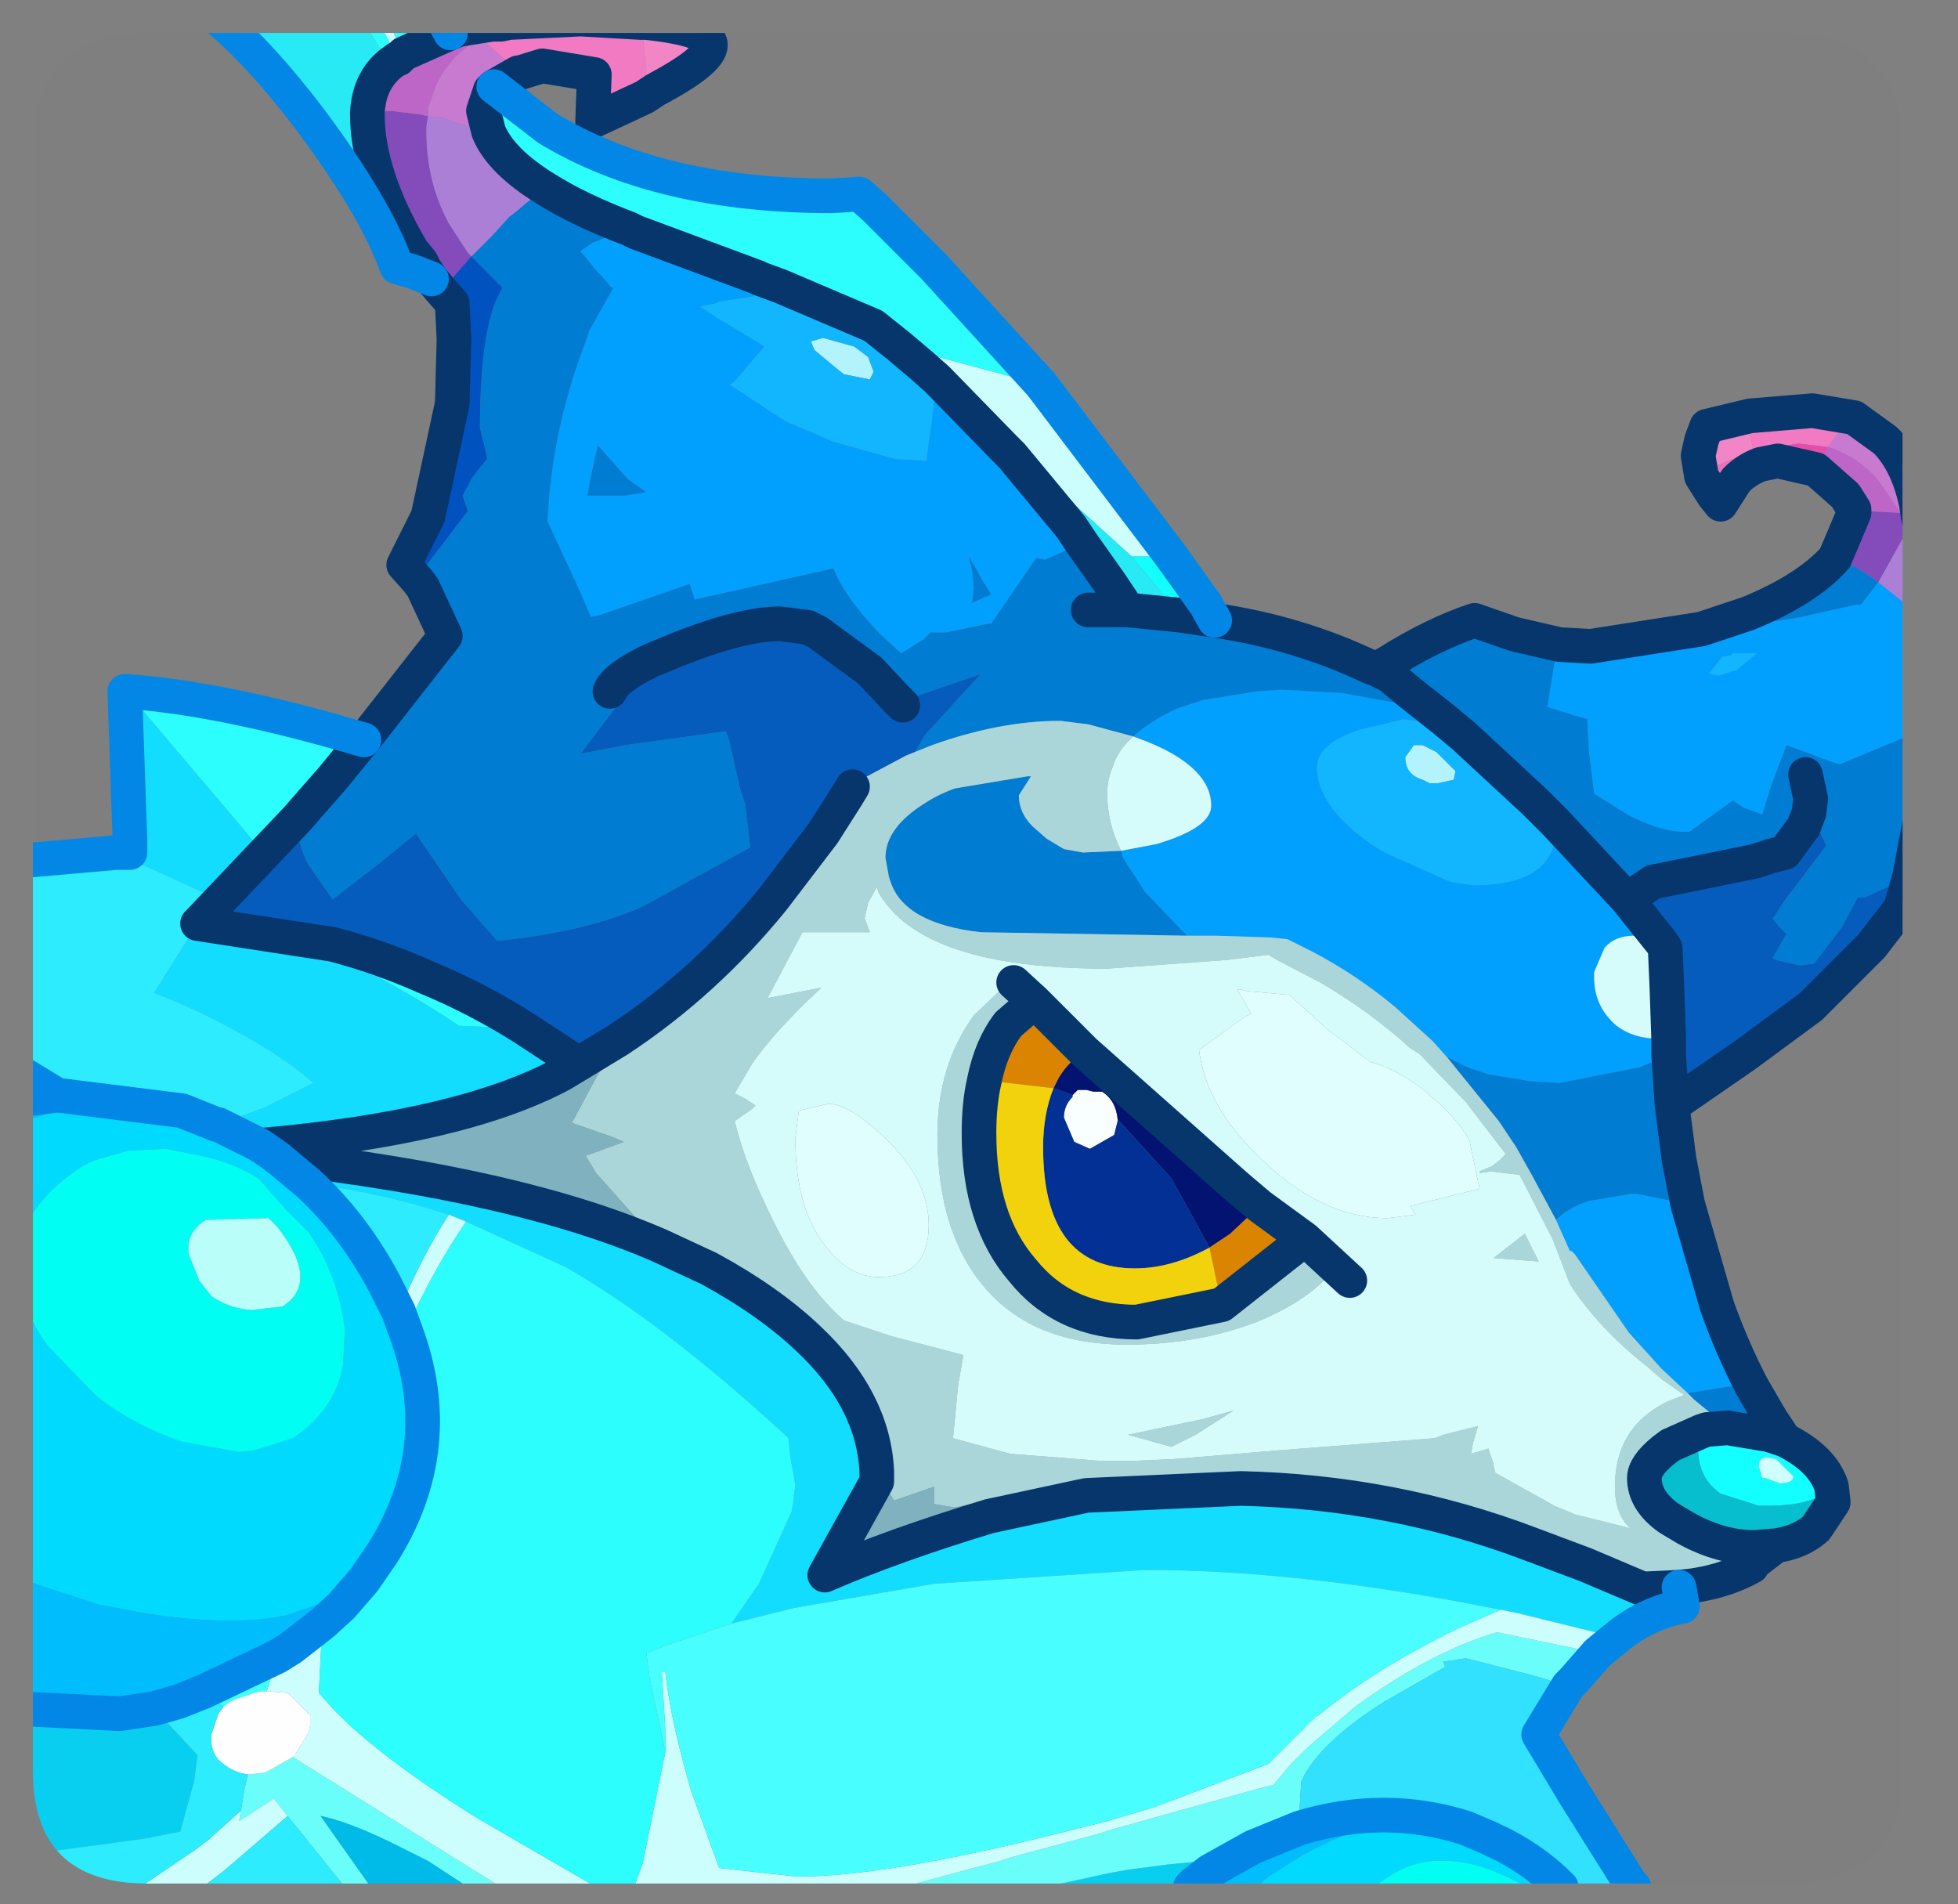 <?xml version="1.0" encoding="UTF-8" standalone="no"?>
<svg xmlns:ffdec="https://www.free-decompiler.com/flash" xmlns:xlink="http://www.w3.org/1999/xlink" ffdec:objectType="frame" height="54.95px" width="56.5px" xmlns="http://www.w3.org/2000/svg">
  <rect width="100%" height="100%" fill="#808080" stroke="none"/>
  <g transform="matrix(1.0, 0.0, 0.0, 1.0, 0.95, 0.95)">
    <clipPath id="clipPath0" transform="matrix(1.0, 0.0, 0.0, 1.0, 0.0, 0.0)">
      <path d="M50.5 0.0 Q53.95 0.0 53.95 3.3 L53.95 50.15 Q53.95 53.4 50.5 53.4 L3.3 53.4 Q0.0 53.4 0.0 50.15 L0.0 3.3 Q0.0 0.0 3.3 0.0 L50.5 0.0" fill="#000000" fill-rule="evenodd" stroke="none"/>
    </clipPath>
    <g clip-path="url(#clipPath0)">
      <use ffdec:characterId="2" height="54.95" transform="matrix(1.0, 0.0, 0.0, 1.0, -0.95, -0.95)" width="56.5" xlink:href="#shape1"/>
    </g>
    <use ffdec:characterId="3" height="53.4" transform="matrix(1.0, 0.0, 0.0, 1.0, 0.0, 0.0)" width="53.95" xlink:href="#shape2"/>
  </g>
  <defs>
    <g id="shape1" transform="matrix(1.0, 0.0, 0.0, 1.0, 0.95, 0.95)">
      <path d="M41.05 21.3 L41.0 21.55 40.55 21.65 40.3 21.65 40.1 21.55 Q39.6 21.4 39.6 20.9 L39.85 20.55 40.1 20.55 40.5 20.75 41.05 21.3 M22.8 8.8 L23.7 9.05 24.1 9.35 24.25 9.75 24.25 9.8 24.15 10.0 23.4 9.85 23.15 9.65 22.55 9.15 22.45 8.9 22.8 8.8" fill="#b4f4ff" fill-rule="evenodd" stroke="none"/>
      <path d="M49.0 17.95 L49.05 17.9 49.75 17.9 49.15 18.4 49.1 18.4 48.65 18.55 48.4 18.5 48.35 18.5 48.75 18.0 49.0 17.95 M41.05 21.3 L40.5 20.75 40.1 20.55 39.85 20.55 39.6 20.9 Q39.6 21.4 40.1 21.55 L40.3 21.65 40.55 21.65 41.0 21.55 41.05 21.3 M41.3 20.3 L43.35 22.2 43.95 22.8 43.95 22.95 Q43.95 24.6 41.55 24.6 L40.9 24.5 39.0 23.65 38.75 23.5 Q37.1 22.4 37.05 21.25 L37.05 21.2 Q37.05 20.5 38.3 20.1 L39.55 19.8 39.9 19.85 39.95 19.85 41.3 20.3 M22.8 8.8 L22.45 8.9 22.55 9.15 23.15 9.65 23.4 9.85 24.15 10.0 24.25 9.8 24.25 9.75 24.1 9.35 23.7 9.05 22.8 8.8 M21.0 7.1 L21.55 7.3 24.25 8.45 24.75 8.85 25.0 9.05 25.65 9.6 26.1 10.0 26.0 10.7 25.95 11.15 25.8 12.2 25.8 12.35 24.9 12.3 23.1 11.8 21.7 11.2 20.1 10.15 20.25 10.05 21.1 9.05 20.95 8.95 20.45 8.65 19.7 8.2 19.25 7.9 19.7 7.8 19.8 7.75 20.8 7.6 21.0 7.1" fill="#12b7ff" fill-rule="evenodd" stroke="none"/>
      <path d="M44.05 17.65 L44.95 17.7 48.15 17.2 48.9 17.15 50.8 16.9 52.6 16.5 52.75 16.5 53.25 15.85 54.0 16.45 54.95 17.4 55.05 18.8 55.05 19.65 53.95 20.35 52.15 21.1 51.95 21.05 50.6 20.55 50.15 21.75 49.9 22.55 49.35 22.35 49.05 22.15 47.8 23.05 Q47.05 23.1 46.0 22.55 L45.05 21.95 44.9 20.75 44.85 19.8 44.5 19.7 43.7 19.45 43.9 18.2 44.05 17.65 M47.75 33.8 L48.6 36.75 Q49.05 38.0 49.6 39.05 L49.3 39.0 47.75 39.25 47.0 38.55 46.05 37.5 44.5 35.25 44.4 35.15 44.35 35.15 43.95 34.25 Q44.3 33.9 44.9 33.7 L46.1 33.5 46.3 33.5 47.75 33.8 M49.0 17.95 L48.75 18.0 48.35 18.5 48.4 18.5 48.65 18.55 49.1 18.4 49.15 18.4 49.75 17.9 49.05 17.9 49.0 17.95 M40.7 19.8 L41.3 20.3 39.95 19.85 39.9 19.85 39.55 19.8 38.3 20.1 Q37.05 20.5 37.05 21.2 L37.05 21.25 Q37.1 22.4 38.75 23.5 L39.0 23.65 40.9 24.5 41.55 24.6 Q43.95 24.6 43.95 22.95 L43.95 22.8 46.0 25.0 47.0 26.25 46.2 26.05 Q45.65 26.05 45.35 26.4 L45.05 27.1 45.05 27.25 Q45.05 28.1 45.7 28.65 46.3 29.1 47.2 29.0 L47.2 29.5 46.35 29.85 44.05 30.3 43.2 30.25 42.0 30.05 41.4 29.85 40.8 29.55 40.4 29.1 39.3 28.1 Q38.15 27.15 36.9 26.5 L36.2 26.15 35.7 26.1 34.15 26.05 34.0 26.05 33.85 26.05 33.3 26.05 32.1 24.8 31.45 23.8 31.4 23.6 32.45 23.4 32.6 23.35 Q34.0 22.9 34.0 22.3 34.0 21.2 32.15 20.45 L31.75 20.3 Q32.25 19.85 33.0 19.5 L33.75 19.25 35.3 19.0 36.05 18.95 37.8 19.05 39.45 19.35 39.85 19.45 40.7 19.8 M21.0 7.1 L20.8 7.6 19.8 7.75 19.7 7.8 19.25 7.9 19.7 8.2 20.45 8.65 20.95 8.95 21.1 9.05 20.25 10.05 20.1 10.15 21.7 11.2 23.1 11.8 24.9 12.3 25.8 12.35 25.8 12.2 25.95 11.15 26.0 10.7 26.1 10.0 28.05 12.0 28.25 12.2 29.95 14.25 30.0 14.85 29.2 15.2 28.95 15.15 27.65 17.05 27.55 17.05 26.35 17.3 26.05 17.3 25.9 17.3 25.7 17.5 25.05 17.9 24.45 17.35 Q23.4 16.25 23.1 15.45 L19.1 16.35 18.95 15.9 16.35 16.8 16.1 16.85 15.8 16.15 15.5 15.5 14.85 14.1 Q14.95 11.75 15.75 9.45 L15.95 8.9 16.05 8.6 16.75 7.35 16.7 7.35 16.35 6.95 16.25 6.85 16.05 6.6 15.8 6.3 16.15 6.05 17.2 5.65 17.4 5.75 20.9 7.05 21.0 7.1 M27.15 15.35 L27.0 15.1 27.1 15.5 27.15 16.0 27.1 16.45 27.65 16.2 27.4 15.8 27.15 15.35 M17.2 12.9 L17.1 12.8 16.3 11.9 16.1 12.8 16.0 13.35 16.75 13.35 17.1 13.35 17.7 13.25 17.2 12.9" fill="#01a1ff" fill-rule="evenodd" stroke="none"/>
      <path d="M34.1 16.95 Q36.5 17.3 38.6 18.3 L38.75 18.35 39.05 18.2 Q40.4 17.35 41.6 16.95 L42.75 17.35 44.05 17.65 43.9 18.2 43.7 19.45 44.5 19.7 44.85 19.8 44.9 20.75 45.05 21.95 46.0 22.55 Q47.05 23.1 47.8 23.05 L49.05 22.15 49.35 22.35 49.9 22.55 50.15 21.75 50.6 20.55 51.95 21.05 52.15 21.1 53.95 20.35 55.05 19.65 54.15 24.35 52.85 24.95 52.65 24.95 52.2 25.8 51.4 26.85 51.05 26.9 50.95 26.9 50.3 26.75 50.2 26.7 50.6 26.0 50.4 25.8 50.2 25.55 50.25 25.5 50.5 25.1 51.75 23.45 51.45 22.8 51.25 22.5 51.1 22.9 50.55 23.65 50.15 23.75 49.7 23.9 46.75 24.5 46.0 25.0 43.95 22.8 43.35 22.2 41.3 20.3 40.7 19.8 39.75 19.05 39.15 18.55 38.75 18.35 39.15 18.55 39.75 19.05 40.7 19.8 39.85 19.45 39.45 19.35 37.8 19.05 36.05 18.95 35.3 19.0 33.75 19.25 33.0 19.5 Q32.25 19.85 31.75 20.3 L30.45 19.95 29.65 19.85 Q27.9 19.85 25.95 20.55 L25.45 20.75 25.75 20.25 27.35 18.5 25.3 19.2 25.1 19.4 24.9 19.2 24.15 18.4 22.65 17.3 22.35 17.15 21.55 17.05 Q20.5 17.05 18.7 17.75 L17.85 18.1 15.8 20.8 17.1 20.55 20.0 20.15 20.1 20.45 20.4 21.8 20.55 22.25 20.7 23.5 17.7 25.15 17.5 25.25 Q15.85 25.95 13.4 26.2 L12.35 25.0 11.05 23.1 9.95 24.0 8.65 25.0 7.95 24.0 Q7.65 23.45 7.6 22.7 L8.65 21.5 9.55 20.4 11.9 17.4 11.25 16.0 11.1 15.8 11.25 15.5 12.55 13.8 12.4 13.35 12.7 12.8 13.1 12.3 13.1 12.2 12.9 11.4 Q12.9 8.9 13.35 7.75 L13.55 7.35 12.65 6.45 12.85 6.25 13.25 5.85 13.75 5.3 13.95 5.15 Q14.4 4.75 14.8 4.5 15.75 5.1 17.2 5.65 L16.15 6.05 15.8 6.3 16.05 6.6 16.25 6.85 16.35 6.95 16.7 7.35 16.75 7.35 16.05 8.6 15.95 8.9 15.75 9.45 Q14.95 11.75 14.85 14.1 L15.5 15.5 15.8 16.15 16.1 16.85 16.35 16.8 18.95 15.9 19.1 16.35 23.1 15.45 Q23.4 16.25 24.45 17.35 L25.05 17.9 25.7 17.5 25.9 17.3 26.05 17.3 26.35 17.3 27.55 17.05 27.65 17.05 28.95 15.15 29.2 15.2 30.0 14.85 29.95 14.25 30.25 14.7 31.1 15.9 31.6 16.65 33.1 16.8 34.1 16.95 M48.15 17.2 L48.9 16.95 49.5 16.75 Q51.2 16.05 52.0 15.15 52.6 15.35 53.25 15.85 L52.75 16.5 52.6 16.5 50.8 16.9 48.9 17.15 48.15 17.2 M47.3 30.95 L47.5 32.5 47.75 33.8 46.3 33.5 46.1 33.5 44.9 33.7 Q44.3 33.9 43.95 34.25 L43.25 32.95 42.8 32.15 42.6 31.85 42.3 31.4 40.8 29.55 41.4 29.85 42.0 30.05 43.2 30.25 44.05 30.3 46.35 29.85 47.2 29.5 47.3 30.95 M49.6 39.05 L50.15 40.0 50.55 40.6 50.1 40.45 48.9 40.25 48.5 39.9 47.95 39.45 47.75 39.25 49.3 39.0 49.6 39.05 M51.15 21.4 L51.3 22.1 51.25 22.5 51.3 22.1 51.15 21.4 M27.15 15.35 L27.4 15.8 27.65 16.2 27.1 16.45 27.15 16.0 27.1 15.5 27.0 15.1 27.15 15.35 M33.3 26.05 L27.35 25.95 Q25.15 25.7 24.75 24.5 L24.7 24.35 24.6 23.8 Q24.6 22.95 25.7 22.25 26.0 22.05 26.35 21.9 L26.6 21.8 28.7 21.45 28.8 21.45 28.45 22.0 Q28.45 22.5 28.85 22.9 L29.25 23.25 29.75 23.55 30.3 23.65 31.4 23.6 31.45 23.8 32.1 24.8 33.3 26.05 M31.6 16.65 L30.7 16.65 30.45 16.65 30.7 16.65 31.6 16.65 M17.2 12.9 L17.7 13.25 17.1 13.35 16.75 13.35 16.0 13.35 16.1 12.8 16.3 11.9 17.1 12.8 17.2 12.9 M16.65 19.0 Q16.8 18.6 17.85 18.1 16.8 18.6 16.65 19.0" fill="#007cd4" fill-rule="evenodd" stroke="none"/>
      <path d="M54.15 24.35 L53.9 25.25 53.05 26.35 51.3 28.1 49.4 29.5 47.3 30.95 47.2 29.5 47.2 29.0 47.15 27.55 47.1 26.4 47.0 26.25 46.0 25.0 46.75 24.5 49.7 23.9 50.15 23.75 50.55 23.65 51.1 22.9 51.25 22.5 51.45 22.8 51.75 23.45 50.5 25.1 50.25 25.5 50.2 25.55 50.4 25.8 50.6 26.0 50.2 26.7 50.3 26.75 50.95 26.9 51.05 26.9 51.4 26.85 52.2 25.8 52.65 24.95 52.85 24.95 54.15 24.35 M17.85 18.1 L18.7 17.75 Q20.5 17.05 21.55 17.05 L22.35 17.15 22.65 17.3 24.15 18.4 24.9 19.2 25.1 19.4 25.3 19.2 27.35 18.5 25.75 20.25 25.45 20.75 25.2 20.85 23.7 21.65 23.65 21.75 23.55 22.05 23.5 22.0 22.8 23.1 21.35 25.0 Q19.4 27.4 16.9 29.05 L15.75 29.75 14.15 28.7 Q12.8 27.85 11.35 27.25 10.0 26.65 8.65 26.3 L4.75 25.7 4.8 25.65 6.65 23.7 7.6 22.7 Q7.65 23.45 7.95 24.0 L8.65 25.0 9.95 24.0 11.05 23.1 12.35 25.0 13.4 26.2 Q15.85 25.95 17.5 25.25 L17.7 25.15 20.7 23.5 20.55 22.25 20.4 21.8 20.1 20.45 20.0 20.15 17.1 20.55 15.8 20.8 17.85 18.1 M23.65 21.75 L23.5 22.0 23.65 21.75" fill="#055cbd" fill-rule="evenodd" stroke="none"/>
      <path d="M47.5 44.85 L47.6 45.4 Q46.55 45.6 45.7 46.3 L42.85 45.6 42.35 45.5 Q36.65 44.35 32.1 44.35 L26.0 44.75 21.95 45.45 20.15 45.9 20.95 44.75 21.9 42.65 22.0 41.9 21.85 41.05 21.8 40.55 21.7 40.45 Q18.1 37.15 15.35 35.6 L12.5 34.3 12.0 34.1 Q10.05 33.45 7.95 33.2 L7.05 32.45 Q14.1 33.25 18.1 35.0 L19.5 35.65 Q21.25 36.6 22.4 37.7 24.25 39.45 24.35 41.5 L24.35 41.8 22.85 44.5 Q24.8 43.65 27.6 42.8 L30.4 42.2 34.85 42.0 Q39.25 42.1 43.2 43.6 L44.8 44.2 46.45 44.9 47.5 44.85 M2.4 23.65 L2.8 23.65 2.8 23.3 2.65 19.0 2.7 19.0 5.8 22.65 6.3 23.25 6.65 23.7 4.8 25.65 5.25 24.95 2.4 23.65 M4.75 25.7 L8.65 26.3 8.95 26.7 Q11.05 27.8 12.3 28.65 L13.55 28.7 14.15 28.7 15.75 29.75 15.25 30.05 Q12.35 31.6 6.55 32.1 L5.35 31.5 6.7 31.0 8.1 30.3 Q7.25 29.55 5.95 28.85 4.8 28.2 3.5 27.7 L4.75 25.7" fill="#12deff" fill-rule="evenodd" stroke="none"/>
      <path d="M50.3 43.65 L49.65 44.15 49.6 44.25 Q48.7 44.75 47.5 44.85 L46.45 44.9 44.8 44.2 43.2 43.6 Q39.25 42.1 34.85 42.0 L30.4 42.2 29.55 41.9 26.6 42.55 26.0 42.45 26.0 41.95 24.85 42.35 24.45 41.7 24.35 41.5 Q24.25 39.45 22.4 37.7 21.25 36.6 19.5 35.65 L18.1 35.0 17.9 34.75 16.25 32.9 15.95 32.4 17.05 32.0 16.7 31.85 15.55 31.45 16.25 30.15 16.9 29.05 Q19.4 27.4 21.35 25.0 L22.8 23.1 23.5 22.0 23.55 22.05 23.65 21.75 23.7 21.65 25.2 20.85 25.45 20.75 25.95 20.55 Q27.9 19.85 29.65 19.85 L30.45 19.95 31.75 20.3 Q31.3 20.7 31.15 21.2 31.0 21.55 31.0 21.95 31.0 22.8 31.4 23.6 L30.3 23.65 29.75 23.55 29.25 23.25 28.85 22.9 Q28.45 22.5 28.45 22.0 L28.8 21.45 28.7 21.45 26.6 21.8 26.35 21.9 Q26.0 22.05 25.7 22.25 24.6 22.95 24.6 23.8 L24.7 24.35 24.75 24.5 Q25.15 25.7 27.35 25.95 L33.3 26.05 33.85 26.05 34.0 26.05 34.15 26.05 35.7 26.1 36.2 26.15 36.9 26.5 Q38.15 27.15 39.3 28.1 L40.4 29.1 40.8 29.55 42.3 31.4 42.6 31.85 42.8 32.15 43.25 32.95 43.95 34.25 44.35 35.15 44.4 35.15 44.5 35.25 46.05 37.5 47.0 38.55 47.75 39.25 47.95 39.45 48.5 39.9 48.35 40.05 48.15 40.35 47.25 40.75 47.05 40.9 Q46.5 41.35 46.5 41.7 46.5 42.35 47.2 42.85 L47.7 43.15 Q48.7 43.7 49.65 43.7 L49.7 43.7 50.3 43.65 M41.75 32.85 L42.1 32.7 42.3 32.55 42.5 32.35 41.35 30.85 40.0 29.45 39.75 29.3 Q38.6 28.25 37.15 27.4 L35.9 26.75 35.65 26.6 34.45 26.75 31.0 27.0 Q25.65 27.0 24.4 24.8 L24.35 24.65 24.1 25.1 24.0 25.55 24.15 25.95 22.2 25.95 22.1 26.15 21.2 27.85 22.75 27.55 Q21.45 28.75 20.75 29.75 L20.25 30.6 20.55 30.75 20.85 30.95 20.75 31.05 20.25 31.4 Q20.55 32.65 21.35 34.25 22.3 36.2 23.4 37.15 L24.75 37.6 26.85 38.15 26.7 39.0 26.55 40.55 28.2 41.0 30.75 41.2 31.7 41.2 31.85 41.2 32.95 41.15 35.95 40.9 40.45 40.55 40.7 40.45 41.7 40.2 41.55 40.7 41.5 41.0 42.0 40.85 42.15 41.3 42.15 41.35 42.2 41.55 43.9 42.5 44.5 42.75 46.1 43.15 45.95 43.0 Q45.65 42.6 45.65 41.95 45.65 40.3 47.05 39.55 L47.15 39.5 47.65 39.3 47.0 38.85 46.6 38.5 Q45.15 37.35 44.35 36.1 L43.85 34.8 42.9 32.95 42.05 32.85 41.75 32.9 41.75 32.85 M42.15 35.35 L42.6 35.0 43.05 34.65 43.45 35.45 42.15 35.35 M34.75 33.3 L30.35 29.4 29.3 28.35 31.7 30.6 34.75 33.3 M34.3 36.7 L36.65 34.85 37.6 35.6 Q36.9 36.55 35.3 37.2 33.6 37.85 31.55 37.85 28.95 37.85 27.55 36.3 26.1 34.7 26.1 31.8 26.1 29.8 27.15 28.35 L28.25 27.3 28.3 27.4 28.9 27.95 28.15 28.6 Q27.65 29.25 27.45 30.25 27.3 30.9 27.3 31.75 27.3 34.25 28.55 35.7 29.75 37.2 31.85 37.2 L34.3 36.7 M33.75 40.0 L34.65 39.75 33.55 40.45 32.85 40.8 31.6 40.45 33.75 40.0" fill="#abd7db" fill-rule="evenodd" stroke="none"/>
      <path d="M41.75 33.35 L39.75 33.85 39.9 34.1 39.1 34.2 Q37.15 34.2 35.35 32.4 33.85 30.95 33.65 29.35 L34.95 28.4 35.15 28.3 35.1 28.2 34.75 27.6 34.85 27.6 35.05 27.65 36.15 27.75 36.25 27.75 37.35 28.75 38.6 29.7 Q39.4 29.9 40.25 30.6 L40.3 30.65 Q41.05 31.25 41.45 31.95 L41.7 33.15 41.75 33.35 M24.4 35.9 Q23.6 35.9 22.95 35.1 22.0 34.0 22.0 31.9 L22.1 31.1 22.95 30.9 Q23.55 30.9 24.6 31.9 25.85 33.1 25.85 34.4 25.85 35.9 24.4 35.9" fill="#e0fffe" fill-rule="evenodd" stroke="none"/>
      <path d="M32.85 15.1 L33.85 16.5 34.1 16.95 33.1 16.8 31.7 15.1 32.85 15.1 M50.55 40.6 Q51.65 41.15 51.9 41.95 51.45 42.5 50.05 42.5 L49.8 42.5 48.7 42.15 Q48.05 41.7 48.05 40.85 L48.15 40.35 48.3 40.3 48.9 40.25 50.1 40.45 50.55 40.6 M-0.45 30.8 L-0.45 29.95 0.7 30.65 -0.45 30.8 M49.9 41.7 L50.0 41.7 50.4 41.85 Q50.8 41.85 50.8 41.65 L50.3 41.15 50.0 41.1 Q49.8 41.15 49.8 41.35 L49.9 41.7" fill="#13ffff" fill-rule="evenodd" stroke="none"/>
      <path d="M33.4 53.5 L29.2 53.5 31.05 53.1 31.6 53.0 32.75 52.85 33.75 52.75 33.95 53.05 33.5 53.4 33.4 53.5 M-0.45 52.6 L-0.45 48.35 2.5 48.5 3.5 48.35 4.75 49.7 4.65 50.45 4.25 51.9 3.25 52.1 -0.45 52.6" fill="#08d0f0" fill-rule="evenodd" stroke="none"/>
      <path d="M45.15 46.75 L44.45 47.55 44.3 47.7 43.3 47.4 41.35 46.9 40.7 47.0 40.75 47.15 39.0 48.15 Q37.1 49.35 36.6 50.45 L36.55 51.25 36.55 51.8 35.2 52.35 33.95 53.05 33.75 52.75 32.75 52.85 31.6 53.0 31.05 53.1 29.2 53.5 25.1 53.5 27.9 52.75 28.05 52.7 28.2 52.65 30.8 51.95 31.1 51.85 35.4 50.65 35.8 50.55 36.3 49.95 36.75 49.5 38.15 48.3 Q40.35 46.7 42.25 46.15 L45.15 46.75 M46.1 53.4 L46.2 53.5 46.05 53.5 46.1 53.4 M13.5 53.5 L12.55 53.5 11.4 52.75 10.3 52.2 Q9.05 51.6 8.3 51.45 L9.75 53.5 9.0 53.5 7.35 51.45 6.95 50.95 5.95 51.6 6.0 51.3 6.1 50.7 6.2 50.25 6.25 50.25 6.7 50.2 7.5 49.75 13.5 53.5" fill="#69fffa" fill-rule="evenodd" stroke="none"/>
      <path d="M10.55 0.75 L9.9 -0.45 10.2 -0.45 10.7 0.6 10.55 0.75 M29.1 10.15 L32.85 15.1 31.7 15.1 29.05 12.7 28.55 12.35 28.05 12.0 26.1 10.0 25.65 9.6 25.0 9.05 29.1 10.15 M45.7 46.3 L45.15 46.75 42.25 46.15 Q40.35 46.7 38.15 48.3 L36.75 49.5 36.3 49.95 35.8 50.55 35.4 50.65 31.1 51.85 30.8 51.95 28.2 52.65 28.05 52.7 27.9 52.75 25.1 53.5 17.35 53.5 17.6 52.8 18.25 49.6 18.25 49.0 18.15 47.3 18.25 47.3 Q18.4 48.7 19.0 50.75 L19.8 52.95 20.7 53.05 22.05 53.2 Q24.6 53.2 29.6 51.95 L31.0 51.6 32.35 51.2 35.65 49.95 37.0 48.6 37.1 48.55 Q38.65 47.25 41.1 46.05 L42.35 45.5 42.85 45.6 45.7 46.3 M16.25 53.5 L13.5 53.5 7.5 49.75 7.55 49.7 7.95 49.05 8.0 48.85 8.0 48.55 7.35 47.9 6.75 47.85 7.05 46.85 7.45 46.6 8.35 45.9 8.25 47.9 8.7 48.4 Q10.0 49.75 12.8 51.5 L16.25 53.5 M4.9 53.5 L3.1 53.5 4.65 52.45 5.05 52.15 6.0 51.3 5.95 51.6 6.95 50.95 7.35 51.45 5.55 53.0 4.9 53.5 M10.55 36.9 Q11.25 35.25 12.0 34.1 L12.5 34.3 Q11.6 35.6 10.75 37.45 L10.55 36.9" fill="#cdffff" fill-rule="evenodd" stroke="none"/>
      <path d="M9.45 -0.45 L9.9 -0.45 10.55 0.75 10.5 0.75 10.3 0.9 9.95 0.35 9.45 -0.45 M10.2 -0.45 L11.8 -0.45 12.05 0.0 10.7 0.6 10.2 -0.45 M13.3 1.55 L14.85 2.75 Q18.05 4.7 23.05 4.7 L23.85 4.65 24.3 5.05 26.0 6.75 29.1 10.15 25.0 9.05 24.75 8.85 24.25 8.45 21.55 7.3 21.0 7.1 20.9 7.05 17.4 5.75 17.2 5.65 Q15.75 5.1 14.8 4.5 13.5 3.7 13.15 2.85 L13.0 2.25 13.2 1.65 13.3 1.55 M17.35 53.5 L16.25 53.5 12.8 51.5 Q10.0 49.75 8.7 48.4 L8.25 47.9 8.35 45.9 8.9 45.4 9.55 44.65 10.1 43.85 Q12.0 40.8 10.75 37.45 11.6 35.6 12.5 34.3 L15.35 35.6 Q18.1 37.15 21.7 40.45 L21.8 40.55 21.85 41.05 22.0 41.9 21.9 42.65 20.95 44.75 20.15 45.9 18.2 46.55 18.1 46.6 17.7 46.75 17.8 47.5 18.25 49.6 17.6 52.8 17.35 53.5 M2.7 19.0 Q5.5 19.2 9.55 20.4 L8.65 21.5 7.6 22.7 6.65 23.7 6.3 23.25 5.8 22.65 2.7 19.0 M11.5 7.1 L11.0 6.9 11.2 6.6 11.3 6.8 11.5 7.1 M28.05 12.0 L28.55 12.35 28.25 12.2 28.05 12.0 M8.65 26.3 Q10.0 26.65 11.35 27.25 12.8 27.85 14.15 28.7 L13.55 28.7 12.3 28.65 Q11.05 27.8 8.95 26.7 L8.65 26.3" fill="#2cffff" fill-rule="evenodd" stroke="none"/>
      <path d="M6.75 47.85 L7.35 47.9 8.0 48.55 8.0 48.85 7.95 49.05 7.55 49.7 7.5 49.75 6.7 50.2 6.25 50.25 6.2 50.25 Q5.8 50.2 5.5 49.95 5.2 49.75 5.15 49.35 L5.15 49.1 5.35 48.5 5.5 48.3 Q5.7 48.1 6.1 48.0 6.45 47.85 6.6 47.85 L6.75 47.85" fill="#ffffff" fill-rule="evenodd" stroke="none"/>
      <path d="M44.1 53.5 L43.1 53.5 Q42.5 53.15 41.75 52.9 40.15 52.45 39.05 53.25 38.85 53.35 38.75 53.5 L35.3 53.5 35.65 53.2 36.6 52.6 Q37.85 51.9 38.9 51.7 40.3 51.45 42.05 52.1 L42.15 52.15 Q43.25 52.65 44.1 53.5 M-0.45 44.55 L-0.45 31.45 1.2 30.95 Q3.05 30.7 5.3 31.5 L5.35 31.5 6.55 32.1 7.05 32.45 7.95 33.2 Q9.25 34.4 10.15 36.1 L10.55 36.9 10.75 37.45 Q12.0 40.8 10.1 43.85 L9.55 44.65 9.4 44.55 8.6 45.15 8.35 45.3 7.35 45.65 Q5.8 46.0 3.2 45.6 L1.9 45.35 0.2 44.8 -0.45 44.55 M1.35 32.75 Q0.15 33.55 -0.25 34.55 L-0.4 35.4 -0.4 35.65 -0.35 36.0 Q-0.25 36.95 0.4 37.85 L1.5 39.0 1.85 39.35 Q2.95 40.2 4.3 40.65 L5.95 40.95 6.4 40.9 7.5 40.55 Q8.5 39.9 8.85 38.85 L8.95 38.45 9.0 37.4 Q8.8 35.8 7.95 34.6 L7.3 33.95 6.55 33.1 6.5 33.05 Q5.8 32.6 4.85 32.4 L3.85 32.2 2.75 32.25 2.05 32.45 Q1.65 32.55 1.35 32.75" fill="#00dbff" fill-rule="evenodd" stroke="none"/>
      <path d="M35.3 53.5 L33.45 53.5 33.5 53.4 33.95 53.05 35.2 52.35 36.55 51.8 Q39.0 51.05 41.35 51.8 L42.05 52.1 Q40.3 51.45 38.9 51.7 37.85 51.9 36.6 52.6 L35.65 53.2 35.3 53.5 M-0.45 47.75 L-0.45 44.55 0.2 44.8 1.9 45.35 3.2 45.6 Q5.8 46.0 7.35 45.65 L8.35 45.3 8.6 45.15 9.4 44.55 9.55 44.65 8.9 45.4 8.35 45.9 7.45 46.6 7.05 46.85 4.95 47.85 4.2 48.15 3.5 48.35 2.5 48.5 1.05 48.15 -0.45 47.75 M-0.45 31.45 L-0.45 30.8 0.7 30.65 4.3 31.1 5.3 31.5 Q3.05 30.7 1.2 30.95 L-0.45 31.45" fill="#00bfff" fill-rule="evenodd" stroke="none"/>
      <path d="M33.45 53.5 L33.4 53.5 33.5 53.4 33.45 53.5 M-0.45 48.35 L-0.45 47.75 1.05 48.15 2.5 48.5 -0.45 48.35" fill="#00ffbf" fill-rule="evenodd" stroke="none"/>
      <path d="M51.9 41.95 L51.95 42.4 51.45 43.15 Q51.0 43.55 50.3 43.65 L49.7 43.7 49.65 43.7 Q48.7 43.7 47.7 43.15 L47.2 42.85 Q46.5 42.35 46.5 41.7 46.5 41.35 47.05 40.9 L47.25 40.75 48.15 40.35 48.05 40.85 Q48.05 41.7 48.7 42.15 L49.8 42.5 50.05 42.5 Q51.45 42.5 51.9 41.95" fill="#07bfd0" fill-rule="evenodd" stroke="none"/>
      <path d="M49.9 41.7 L49.8 41.35 Q49.8 41.15 50.0 41.1 L50.3 41.15 50.8 41.65 Q50.8 41.85 50.4 41.85 L50.0 41.7 49.9 41.7" fill="#d0ffff" fill-rule="evenodd" stroke="none"/>
      <path d="M43.1 53.5 L38.75 53.5 Q38.85 53.35 39.05 53.25 40.15 52.45 41.75 52.9 42.5 53.15 43.1 53.5 M1.35 32.75 Q1.65 32.55 2.05 32.45 L2.75 32.25 3.85 32.2 4.85 32.4 Q5.8 32.6 6.5 33.05 L6.55 33.1 7.3 33.95 7.95 34.6 Q8.8 35.8 9.0 37.4 L8.95 38.45 8.85 38.85 Q8.5 39.9 7.5 40.55 L6.4 40.9 5.95 40.95 4.3 40.65 Q2.95 40.2 1.85 39.35 L1.5 39.0 0.4 37.85 Q-0.25 36.95 -0.35 36.0 L-0.4 35.65 -0.4 35.4 -0.25 34.55 Q0.15 33.55 1.35 32.75 M4.5 35.25 L4.8 36.0 5.15 36.45 Q5.65 36.8 6.3 36.85 L7.2 36.75 Q8.3 36.05 7.05 34.45 L7.0 34.4 6.8 34.2 5.0 34.25 Q4.4 34.6 4.5 35.25" fill="#00fff3" fill-rule="evenodd" stroke="none"/>
      <path d="M4.5 35.25 Q4.4 34.6 5.0 34.25 L6.8 34.2 7.0 34.4 7.05 34.45 Q8.3 36.05 7.2 36.75 L6.3 36.85 Q5.65 36.8 5.15 36.45 L4.8 36.0 4.5 35.25" fill="#bbfffb" fill-rule="evenodd" stroke="none"/>
      <path d="M15.75 29.75 L16.9 29.05 16.25 30.15 15.55 31.45 16.7 31.85 17.05 32.0 15.95 32.4 16.25 32.9 17.9 34.75 18.1 35.0 Q14.1 33.25 7.05 32.45 L6.55 32.1 Q12.35 31.6 15.25 30.05 L15.75 29.75 M24.35 41.5 L24.45 41.7 24.85 42.35 26.0 41.95 26.0 42.45 26.6 42.55 29.55 41.9 30.4 42.2 27.6 42.8 Q24.8 43.65 22.85 44.5 L24.35 41.8 24.35 41.5" fill="#80b2bf" fill-rule="evenodd" stroke="none"/>
      <path d="M9.45 -0.45 L9.95 0.35 10.3 0.9 Q9.7 1.4 9.65 2.3 L9.65 2.35 Q9.65 4.1 10.95 6.3 L11.2 6.6 11.0 6.9 10.5 6.75 Q9.9 5.05 8.0 2.5 6.6 0.65 5.3 -0.45 L9.45 -0.45 M28.25 12.2 L28.55 12.35 29.05 12.7 31.7 15.1 33.1 16.8 31.6 16.65 31.1 15.9 30.25 14.7 29.95 14.25 28.25 12.2" fill="#27ebf5" fill-rule="evenodd" stroke="none"/>
      <path d="M12.3 -0.1 L13.25 -0.25 13.5 -0.25 13.75 -0.3 15.8 -0.4 17.55 -0.3 17.7 1.05 17.65 1.85 16.15 2.55 16.2 1.2 14.7 0.95 14.05 1.15 13.25 0.45 13.1 0.3 12.8 0.15 12.3 -0.1 M49.55 11.05 L51.35 10.9 52.55 11.1 52.1 11.55 51.8 11.95 50.95 11.85 49.65 12.05 49.5 11.35 49.55 11.05" fill="#f27ac4" fill-rule="evenodd" stroke="none"/>
      <path d="M17.55 -0.3 L17.7 -0.3 Q19.55 -0.1 19.55 0.35 19.55 0.8 17.95 1.65 L17.65 1.85 17.7 1.05 17.55 -0.3 M48.15 12.8 L48.05 12.2 48.15 11.75 48.3 11.35 49.55 11.05 49.5 11.35 49.65 12.05 48.55 12.5 48.15 12.8" fill="#f386c7" fill-rule="evenodd" stroke="none"/>
      <path d="M14.05 1.15 L14.0 1.15 13.3 1.55 13.2 1.65 13.0 2.25 13.15 2.85 12.6 2.7 12.25 2.6 11.85 2.45 11.65 2.45 11.4 2.4 11.4 2.15 11.5 1.9 Q11.7 1.1 12.4 0.5 L12.8 0.15 13.1 0.3 13.25 0.45 14.05 1.15 M52.55 11.1 L53.45 11.75 Q54.1 12.4 54.35 13.6 L54.4 13.95 53.9 13.85 53.2 12.85 Q52.6 12.2 51.8 11.95 L52.1 11.55 52.55 11.1" fill="#c87ad0" fill-rule="evenodd" stroke="none"/>
      <path d="M51.45 12.6 L50.35 12.35 49.85 12.45 49.65 12.05 50.95 11.85 51.8 11.95 51.45 12.6" fill="#e54dab" fill-rule="evenodd" stroke="none"/>
      <path d="M49.85 12.45 Q49.45 12.6 49.15 12.9 L48.7 13.6 48.5 13.35 48.15 12.8 48.55 12.5 49.65 12.05 49.85 12.45" fill="#ec72bb" fill-rule="evenodd" stroke="none"/>
      <path d="M54.4 13.95 L54.7 15.35 54.95 17.4 54.0 16.45 53.25 15.85 54.0 14.5 53.9 13.85 54.4 13.95 M14.8 4.5 Q14.4 4.75 13.95 5.15 L13.75 5.3 13.25 5.85 12.85 6.25 12.65 6.45 12.6 6.4 12.55 6.35 12.0 5.5 Q11.35 4.3 11.35 2.85 L11.35 2.7 11.4 2.4 11.65 2.45 11.85 2.45 12.25 2.6 12.6 2.7 13.15 2.85 Q13.5 3.7 14.8 4.5" fill="#ad7fd7" fill-rule="evenodd" stroke="none"/>
      <path d="M52.0 15.15 L52.55 13.85 52.95 13.8 53.9 13.85 54.0 14.5 53.25 15.85 Q52.6 15.35 52.0 15.15 M11.75 7.4 L11.5 7.1 11.3 6.8 11.2 6.6 10.95 6.3 Q9.65 4.1 9.65 2.35 L9.65 2.3 10.35 2.25 11.15 2.35 11.4 2.4 11.35 2.7 11.35 2.85 Q11.35 4.3 12.0 5.5 L12.55 6.35 12.6 6.4 12.65 6.45 11.95 7.25 11.75 7.4" fill="#854bbb" fill-rule="evenodd" stroke="none"/>
      <path d="M10.3 0.9 L10.5 0.75 10.55 0.75 10.7 0.6 12.05 0.0 12.3 -0.1 12.8 0.15 12.4 0.5 Q11.7 1.1 11.5 1.9 L11.4 2.15 11.4 2.4 11.15 2.35 10.35 2.25 9.65 2.3 Q9.7 1.4 10.3 0.9 M52.55 13.85 L52.55 13.75 52.3 13.35 51.45 12.6 51.8 11.95 Q52.6 12.2 53.2 12.85 L53.9 13.85 52.95 13.8 52.55 13.85" fill="#bf65c9" fill-rule="evenodd" stroke="none"/>
      <path d="M47.0 26.25 L47.1 26.4 47.15 27.55 47.2 29.0 Q46.3 29.1 45.7 28.65 45.05 28.1 45.05 27.25 L45.05 27.1 45.35 26.4 Q45.65 26.05 46.2 26.05 L47.0 26.25 M41.75 32.85 L41.75 32.9 42.05 32.85 42.9 32.95 43.85 34.8 44.35 36.1 Q45.15 37.35 46.6 38.5 L47.0 38.85 47.65 39.3 47.15 39.5 47.05 39.55 Q45.65 40.3 45.65 41.95 45.65 42.6 45.95 43.0 L46.1 43.15 44.5 42.75 43.9 42.5 42.2 41.55 42.15 41.35 42.15 41.3 42.0 40.85 41.5 41.0 41.55 40.7 41.7 40.2 40.7 40.45 40.45 40.55 35.95 40.9 32.95 41.15 31.85 41.2 31.7 41.2 30.75 41.2 28.2 41.0 26.55 40.55 26.7 39.0 26.85 38.15 24.75 37.6 23.4 37.15 Q22.3 36.2 21.35 34.25 20.55 32.65 20.25 31.4 L20.75 31.05 20.85 30.95 20.55 30.75 20.25 30.6 20.75 29.75 Q21.45 28.75 22.75 27.55 L21.2 27.85 22.1 26.15 22.2 25.95 24.15 25.95 24.0 25.55 24.1 25.1 24.35 24.65 24.4 24.8 Q25.65 27.0 31.0 27.0 L34.45 26.75 35.65 26.6 35.9 26.75 37.15 27.4 Q38.6 28.25 39.75 29.3 L40.0 29.45 41.35 30.85 42.5 32.35 42.3 32.55 42.1 32.7 41.75 32.85 M41.75 33.35 L41.7 33.15 41.45 31.95 Q41.05 31.25 40.3 30.65 L40.25 30.6 Q39.4 29.9 38.6 29.7 L37.35 28.75 36.25 27.75 36.15 27.75 35.05 27.65 34.85 27.6 34.75 27.6 35.1 28.2 35.15 28.3 34.95 28.4 33.65 29.35 Q33.85 30.95 35.35 32.4 37.15 34.2 39.1 34.2 L39.9 34.1 39.75 33.85 41.75 33.35 M42.15 35.35 L43.45 35.45 43.05 34.65 42.6 35.0 42.15 35.35 M31.4 23.6 Q31.0 22.8 31.0 21.95 31.0 21.55 31.15 21.2 31.3 20.7 31.75 20.3 L32.15 20.45 Q34.0 21.2 34.0 22.3 34.0 22.9 32.6 23.35 L32.45 23.4 31.4 23.6 M35.4 33.85 L34.75 33.3 31.7 30.6 29.3 28.35 28.9 27.95 28.3 27.4 28.25 27.3 27.15 28.35 Q26.1 29.8 26.1 31.8 26.1 34.7 27.55 36.3 28.95 37.85 31.55 37.85 33.6 37.85 35.3 37.2 36.9 36.55 37.6 35.6 L36.65 34.85 36.7 34.8 35.4 33.85 M38.0 36.0 L36.7 34.8 38.0 36.0 M24.4 35.9 Q25.85 35.9 25.85 34.4 25.85 33.1 24.6 31.9 23.55 30.9 22.95 30.9 L22.1 31.1 22.0 31.9 Q22.0 34.0 22.95 35.1 23.6 35.9 24.4 35.9 M33.75 40.0 L31.6 40.45 32.85 40.8 33.55 40.45 34.65 39.75 33.75 40.0" fill="#d6fdfc" fill-rule="evenodd" stroke="none"/>
      <path d="M42.35 45.5 L41.1 46.05 Q38.65 47.25 37.1 48.55 L37.0 48.6 35.65 49.95 32.35 51.2 31.0 51.6 29.6 51.95 Q24.6 53.2 22.05 53.2 L20.7 53.05 19.8 52.95 19.0 50.75 Q18.4 48.7 18.25 47.3 L18.15 47.3 18.25 49.0 18.25 49.6 17.8 47.5 17.7 46.75 18.1 46.6 18.2 46.55 20.15 45.9 21.95 45.45 26.0 44.75 32.1 44.35 Q36.65 44.35 42.35 45.5" fill="#48ffff" fill-rule="evenodd" stroke="none"/>
      <path d="M44.3 47.7 L43.45 49.1 44.5 50.85 46.1 53.4 46.05 53.5 44.1 53.5 Q43.25 52.65 42.15 52.15 L42.05 52.1 41.35 51.8 Q39.0 51.05 36.55 51.8 L36.55 51.25 36.6 50.45 Q37.1 49.35 39.0 48.15 L40.75 47.15 40.7 47.0 41.35 46.9 43.3 47.4 44.3 47.7" fill="#31e2ff" fill-rule="evenodd" stroke="none"/>
      <path d="M11.1 15.8 L10.7 15.35 11.4 13.95 12.1 10.7 12.15 8.85 12.1 7.8 11.75 7.4 11.95 7.25 12.65 6.45 13.55 7.35 13.35 7.75 Q12.9 8.9 12.9 11.4 L13.1 12.2 13.1 12.3 12.7 12.8 12.4 13.35 12.55 13.8 11.25 15.5 11.1 15.8" fill="#0152c2" fill-rule="evenodd" stroke="none"/>
      <path d="M9.0 53.5 L4.9 53.5 5.55 53.0 7.35 51.45 9.0 53.5 M3.1 53.5 L1.2 53.5 0.25 53.35 -0.45 53.25 -0.45 52.6 3.25 52.1 4.25 51.9 4.65 50.45 4.75 49.7 3.5 48.35 4.2 48.15 4.95 47.85 5.5 48.3 5.35 48.5 5.15 49.1 5.15 49.35 Q5.2 49.75 5.5 49.95 5.8 50.2 6.2 50.25 L6.1 50.7 6.0 51.3 5.05 52.15 4.65 52.45 3.1 53.5 M-0.45 29.95 L-0.45 23.9 2.4 23.65 5.25 24.95 4.8 25.65 4.75 25.7 3.5 27.7 Q4.8 28.2 5.95 28.85 7.25 29.55 8.1 30.3 L6.7 31.0 5.35 31.5 5.3 31.5 4.3 31.1 0.7 30.65 -0.45 29.95 M10.55 36.9 L10.15 36.1 Q9.25 34.4 7.95 33.2 10.05 33.45 12.0 34.1 11.25 35.25 10.55 36.9" fill="#2cedff" fill-rule="evenodd" stroke="none"/>
      <path d="M4.95 47.85 L7.05 46.85 6.75 47.85 6.6 47.85 Q6.45 47.85 6.1 48.0 5.7 48.1 5.5 48.3 L4.95 47.85" fill="#41ffff" fill-rule="evenodd" stroke="none"/>
      <path d="M30.0 30.65 L30.15 30.5 30.4 30.5 30.6 30.55 30.85 30.55 Q31.25 30.8 31.3 31.35 L31.3 31.4 31.2 31.8 30.5 32.2 30.05 32.0 29.75 31.3 Q29.75 30.95 30.0 30.7 L30.0 30.65" fill="#faffff" fill-rule="evenodd" stroke="none"/>
      <path d="M31.3 31.35 Q31.25 30.8 30.85 30.55 L30.6 30.55 30.4 30.5 30.15 30.5 30.0 30.65 29.45 30.45 29.6 30.15 Q29.9 29.65 30.35 29.4 L34.75 33.3 35.4 33.85 34.55 34.65 33.95 35.05 32.85 33.05 31.3 31.35" fill="#031372" fill-rule="evenodd" stroke="none"/>
      <path d="M30.0 30.65 L30.0 30.7 Q29.75 30.95 29.75 31.3 L30.05 32.0 30.5 32.2 31.2 31.8 31.3 31.4 31.3 31.35 32.85 33.05 33.95 35.05 Q32.85 35.65 31.8 35.65 29.15 35.65 29.15 32.15 29.15 31.2 29.45 30.45 L30.0 30.65" fill="#033095" fill-rule="evenodd" stroke="none"/>
      <path d="M33.95 35.05 L34.55 34.65 35.4 33.85 36.7 34.8 36.65 34.85 34.3 36.7 33.95 35.05 M30.35 29.4 Q29.9 29.65 29.6 30.15 L29.45 30.45 27.7 30.25 27.45 30.25 Q27.65 29.25 28.15 28.6 L28.9 27.95 29.3 28.35 30.35 29.4" fill="#db8502" fill-rule="evenodd" stroke="none"/>
      <path d="M33.95 35.05 L34.3 36.7 31.85 37.2 Q29.75 37.2 28.55 35.7 27.3 34.25 27.3 31.75 27.3 30.9 27.45 30.25 L27.7 30.25 29.45 30.45 Q29.15 31.2 29.15 32.15 29.15 35.65 31.8 35.65 32.85 35.65 33.95 35.05" fill="#f3d30d" fill-rule="evenodd" stroke="none"/>
      <path d="M12.55 53.5 L9.75 53.5 8.3 51.45 Q9.05 51.6 10.3 52.2 L11.4 52.75 12.55 53.5" fill="#00bce9" fill-rule="evenodd" stroke="none"/>
      <path d="M10.3 0.9 L10.5 0.75 10.55 0.75 10.7 0.6 12.05 0.0 12.3 -0.1 13.25 -0.25 13.5 -0.25 13.75 -0.3 15.8 -0.4 17.55 -0.3 17.7 -0.3 Q19.55 -0.1 19.55 0.35 19.55 0.8 17.95 1.65 L17.65 1.85 16.15 2.55 16.2 1.2 14.7 0.95 14.05 1.15 14.0 1.15 13.3 1.55 13.2 1.65 13.0 2.25 13.15 2.85 Q13.5 3.7 14.8 4.5 15.75 5.1 17.2 5.65 L17.4 5.75 20.9 7.05 21.0 7.1 21.55 7.3 24.25 8.45 24.75 8.85 25.0 9.05 25.65 9.6 26.1 10.0 28.05 12.0 28.25 12.2 29.95 14.25 30.25 14.7 31.1 15.9 31.6 16.65 33.1 16.8 34.1 16.95 Q36.5 17.3 38.6 18.3 L38.75 18.35 39.05 18.2 Q40.4 17.35 41.6 16.95 L42.75 17.35 44.05 17.65 44.95 17.7 48.15 17.2 48.9 16.95 49.5 16.75 Q51.2 16.05 52.0 15.15 L52.55 13.85 52.55 13.75 52.3 13.35 51.45 12.6 50.35 12.35 49.85 12.45 Q49.45 12.6 49.15 12.9 L48.7 13.6 48.5 13.35 48.15 12.8 48.05 12.2 48.15 11.75 48.3 11.35 49.55 11.05 51.35 10.9 52.55 11.1 53.45 11.75 Q54.1 12.4 54.35 13.6 L54.4 13.95 54.7 15.35 54.95 17.4 55.05 18.8 55.05 19.65 54.15 24.35 53.9 25.25 53.05 26.35 51.3 28.1 49.4 29.5 47.3 30.95 47.5 32.5 47.75 33.8 48.6 36.75 Q49.05 38.0 49.6 39.05 L50.15 40.0 50.55 40.6 Q51.65 41.15 51.9 41.95 L51.95 42.4 51.45 43.15 Q51.0 43.55 50.3 43.65 L49.65 44.15 49.6 44.25 Q48.7 44.75 47.5 44.85 L46.45 44.9 44.8 44.2 43.2 43.6 Q39.25 42.1 34.85 42.0 L30.4 42.2 27.6 42.8 Q24.8 43.65 22.85 44.5 L24.35 41.8 24.35 41.5 Q24.25 39.45 22.4 37.7 21.25 36.6 19.5 35.65 L18.1 35.0 Q14.1 33.25 7.05 32.45 M9.55 20.4 L11.9 17.4 11.25 16.0 11.1 15.8 10.7 15.35 11.4 13.95 12.1 10.7 12.15 8.85 12.1 7.8 11.75 7.4 11.5 7.1 11.3 6.8 11.2 6.6 10.95 6.3 Q9.65 4.1 9.65 2.35 L9.65 2.3 Q9.7 1.4 10.3 0.9 M40.7 19.8 L41.3 20.3 43.35 22.2 43.95 22.8 46.0 25.0 46.75 24.5 49.7 23.9 50.15 23.75 50.55 23.65 51.1 22.9 51.25 22.5 51.3 22.1 51.15 21.4 M47.0 26.25 L47.1 26.4 47.15 27.55 47.2 29.0 47.2 29.5 47.3 30.95 M46.0 25.0 L47.0 26.25 M48.15 40.35 L48.3 40.3 48.9 40.25 50.1 40.45 50.55 40.6 M48.15 40.35 L47.25 40.75 47.05 40.9 Q46.5 41.35 46.5 41.7 46.5 42.35 47.2 42.85 L47.7 43.15 Q48.7 43.7 49.65 43.7 L49.7 43.7 50.3 43.65 M25.1 19.4 L24.9 19.2 24.15 18.4 22.65 17.3 22.35 17.15 21.55 17.05 Q20.5 17.05 18.7 17.75 L17.85 18.1 Q16.8 18.6 16.65 19.0 M7.6 22.7 L6.65 23.7 4.8 25.65 4.75 25.7 8.65 26.3 Q10.0 26.65 11.35 27.25 12.8 27.85 14.15 28.7 L15.75 29.75 16.9 29.05 Q19.4 27.4 21.35 25.0 L22.8 23.1 23.5 22.0 23.65 21.75 M40.7 19.8 L39.75 19.05 39.15 18.55 38.75 18.35 M30.45 16.65 L30.7 16.65 31.6 16.65 M9.55 20.4 L8.65 21.5 7.6 22.7 M6.55 32.1 Q12.35 31.6 15.25 30.05 L15.75 29.75 M35.4 33.85 L34.75 33.3 30.35 29.4 29.3 28.35 28.9 27.95 28.3 27.4 M34.3 36.7 L36.65 34.85 36.7 34.8 35.4 33.85 M36.7 34.8 L38.0 36.0 M28.9 27.95 L28.15 28.6 Q27.65 29.25 27.45 30.25 27.3 30.9 27.3 31.75 27.3 34.25 28.55 35.7 29.75 37.2 31.85 37.2 L34.3 36.7" fill="none" stroke="#06366b" stroke-linecap="round" stroke-linejoin="round" stroke-width="1.0"/>
      <path d="M11.8 -0.45 L12.05 0.0 M13.3 1.55 L14.85 2.75 Q18.05 4.7 23.05 4.7 L23.85 4.65 24.3 5.05 26.0 6.75 29.1 10.15 32.85 15.1 33.85 16.5 34.1 16.95 M47.5 44.85 L47.6 45.4 Q46.55 45.6 45.7 46.3 L45.15 46.75 44.45 47.55 44.3 47.7 43.45 49.1 44.5 50.85 46.1 53.4 46.2 53.5 M1.2 53.5 L0.25 53.35 -0.45 53.25 M-0.45 23.9 L2.4 23.65 2.8 23.65 2.8 23.3 2.65 19.0 2.7 19.0 Q5.5 19.2 9.55 20.4 M11.5 7.1 L11.0 6.9 10.5 6.75 Q9.9 5.05 8.0 2.5 6.6 0.65 5.3 -0.45 M36.55 51.8 Q39.0 51.05 41.35 51.8 L42.05 52.1 42.15 52.15 Q43.25 52.65 44.1 53.5 M10.55 36.9 L10.15 36.1 Q9.25 34.4 7.95 33.2 L7.05 32.45 6.55 32.1 5.35 31.5 5.3 31.5 4.3 31.1 0.7 30.65 -0.45 30.8 M2.5 48.5 L3.5 48.35 4.2 48.15 4.95 47.85 7.05 46.85 7.45 46.6 8.35 45.9 8.9 45.4 9.55 44.65 10.1 43.85 Q12.0 40.8 10.75 37.45 L10.55 36.9 M33.95 53.05 L35.2 52.35 36.55 51.8 M33.5 53.4 L33.95 53.05 M33.4 53.5 L33.5 53.4 M-0.45 48.35 L2.5 48.5 M-0.45 29.95 L0.7 30.65" fill="none" stroke="#0288e7" stroke-linecap="round" stroke-linejoin="round" stroke-width="1.0"/>
    </g>
    <g id="shape2" transform="matrix(1.0, 0.0, 0.0, 1.0, 0.0, 0.0)">
      <path d="M50.5 0.0 Q53.95 0.0 53.95 3.3 L53.95 50.15 Q53.95 53.4 50.5 53.4 L3.3 53.4 Q0.0 53.4 0.0 50.15 L0.0 3.3 Q0.0 0.0 3.3 0.0 L50.5 0.0" fill="#000000" fill-opacity="0.004" fill-rule="evenodd" stroke="none"/>
    </g>
  </defs>
</svg>
